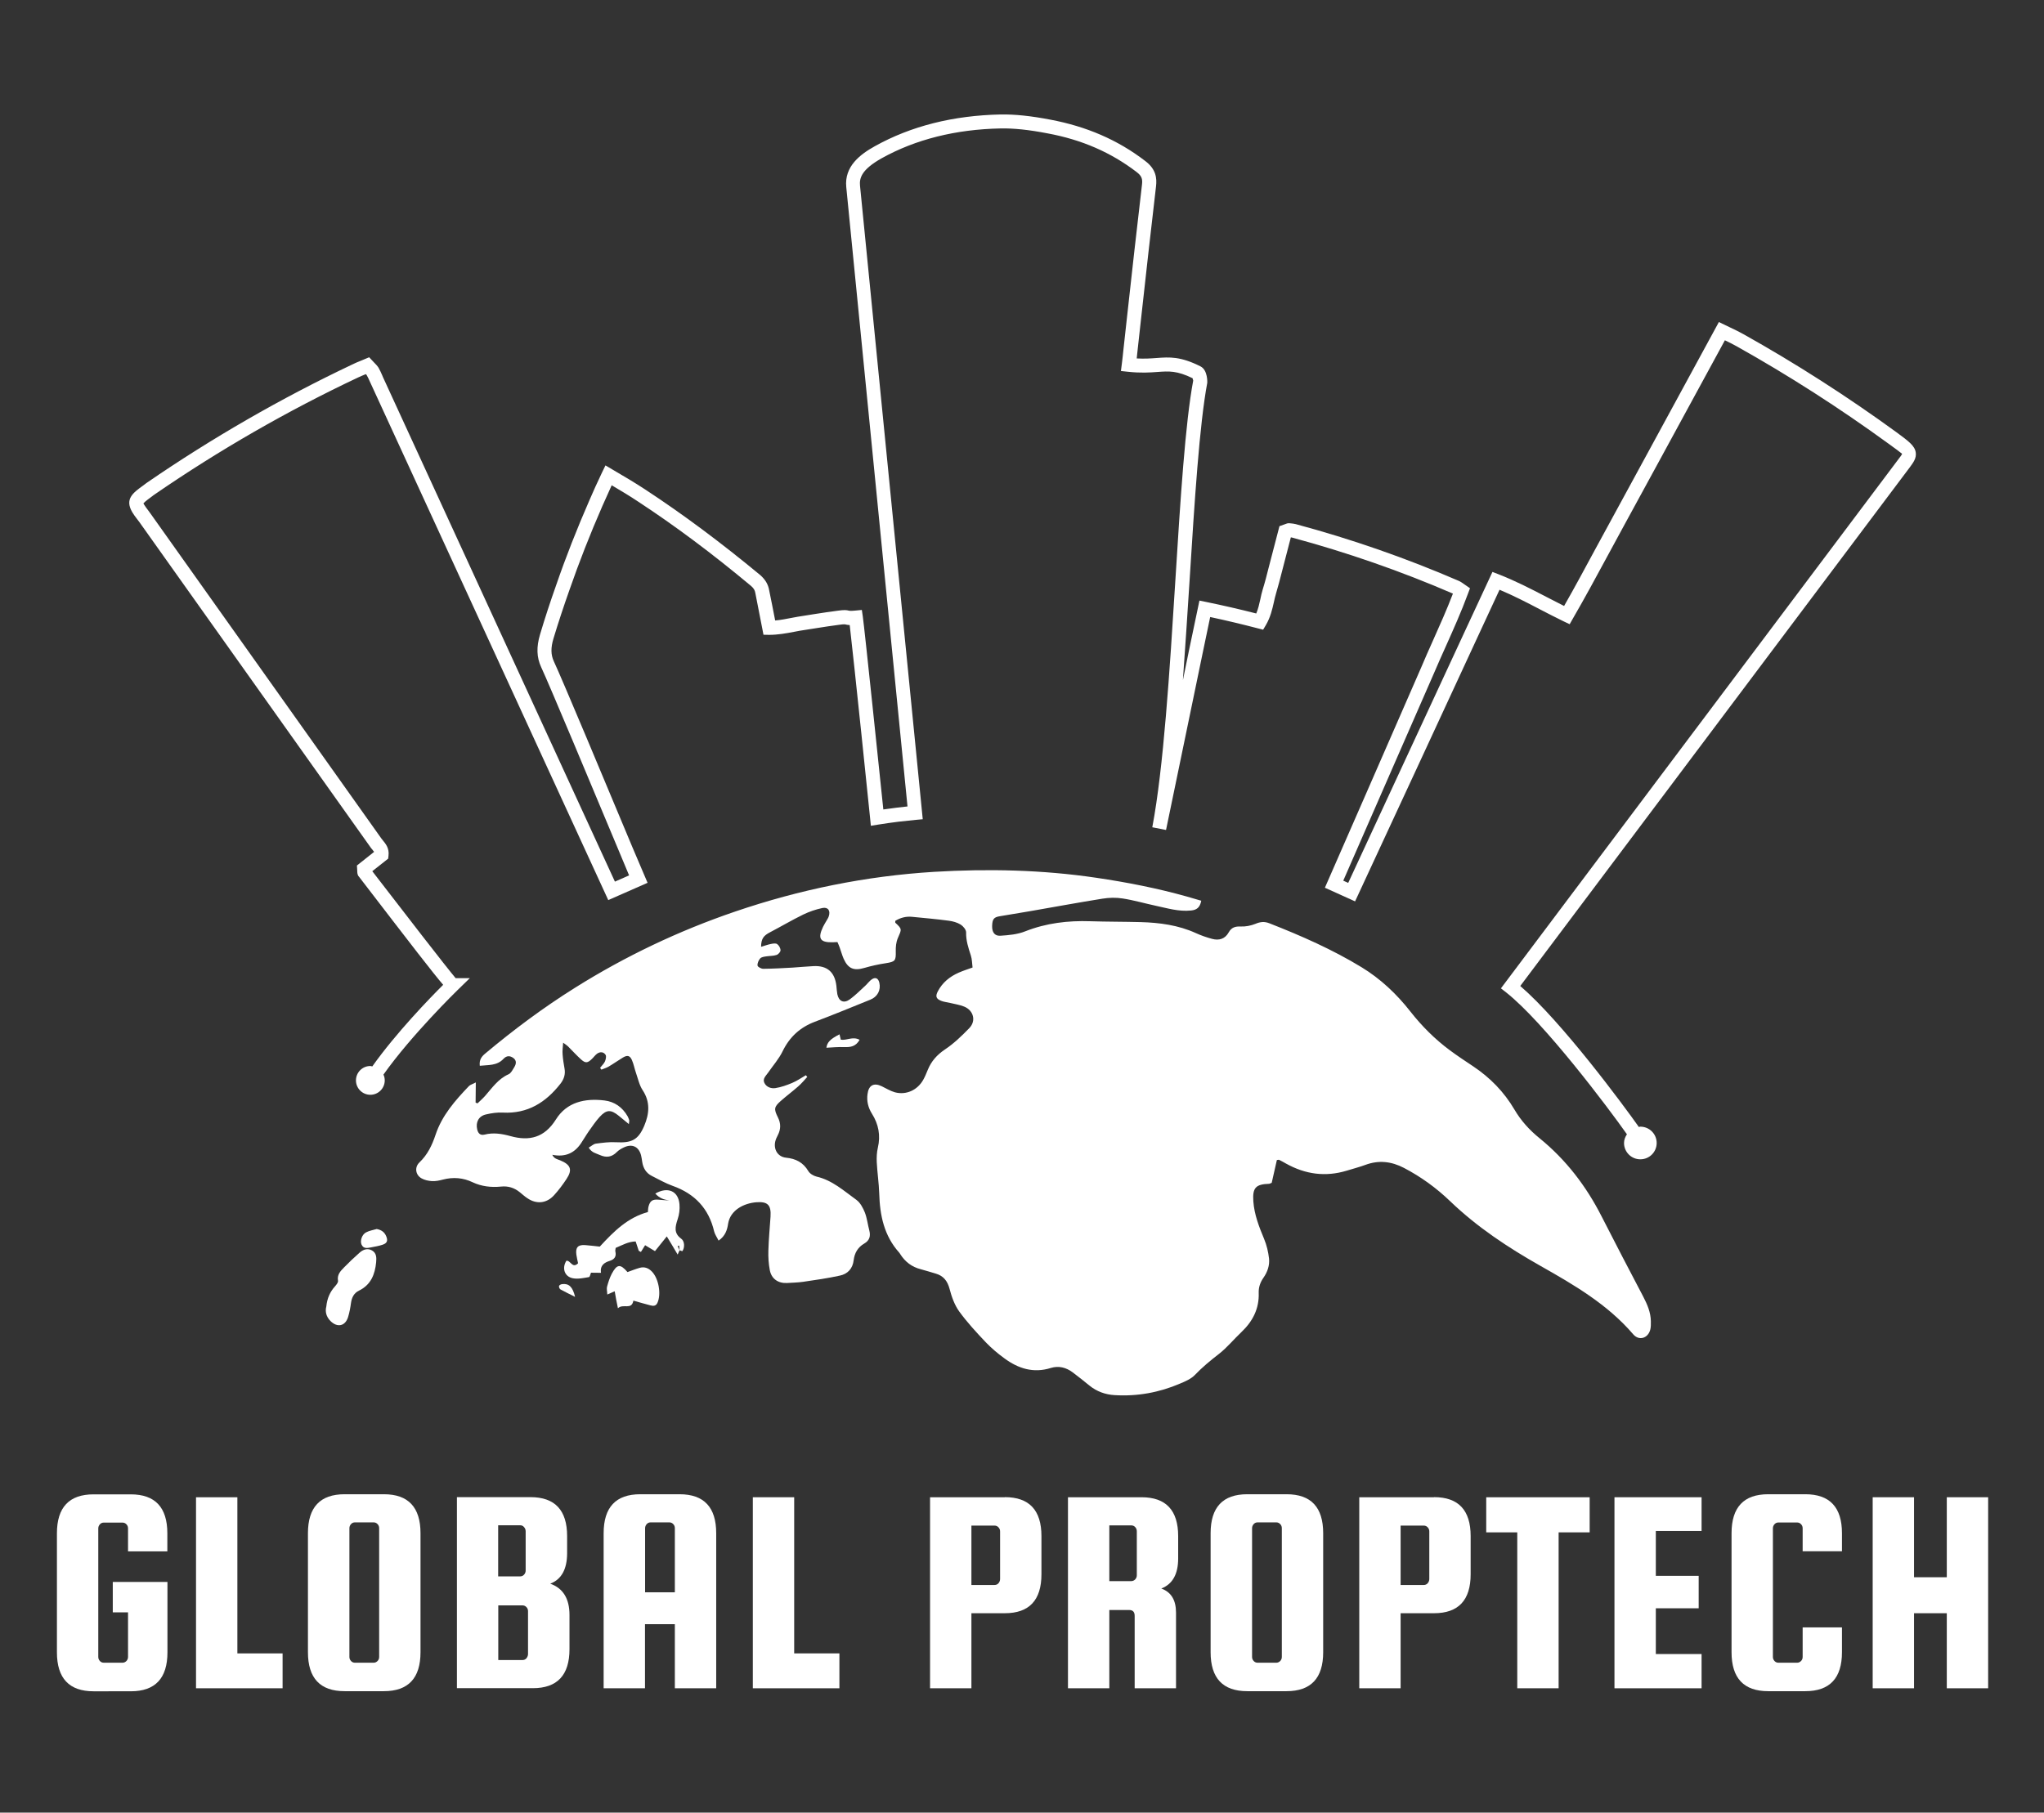 <?xml version="1.0" encoding="utf-8"?>
<!-- Generator: Adobe Illustrator 23.0.3, SVG Export Plug-In . SVG Version: 6.00 Build 0)  -->
<svg version="1.1" id="Layer_1" xmlns="http://www.w3.org/2000/svg" xmlns:xlink="http://www.w3.org/1999/xlink" x="0px" y="0px"
	 viewBox="0 0 1903 1688" style="enable-background:new 0 0 1903 1688;" xml:space="preserve">
<rect x="0" y="0" width="1903" height="1688" fill="#333333" stroke="none"/>
<style type="text/css">
	.st0{fill:#FFFFFF;}
</style>
<g>
	<path class="st0" d="M105,1501.5v-28.3h50.9v65.5c0,24.2-11.4,36.3-34.1,36.3H87.1c-22.7,0-34.1-12.1-34.1-36.3v-110.8
		c0-24.2,11.4-36.3,34.1-36.3h34.6c22.7,0,34.1,12.1,34.1,36.3v16.8h-36.6v-21.4c0-1.5-0.5-2.8-1.5-3.8c-1-1.1-2.3-1.6-3.7-1.6H96.7
		c-1.5,0-2.7,0.5-3.7,1.6c-1,1.1-1.5,2.4-1.5,3.8V1543c0,1.5,0.5,2.7,1.5,3.8c1,1.1,2.3,1.6,3.7,1.6H114c1.5,0,2.7-0.6,3.7-1.6
		c1-1.1,1.5-2.4,1.5-3.8v-41.5H105z"/>
	<path class="st0" d="M221,1539.7h42.1v32.5h-80.6v-177.9H221V1539.7z"/>
	<path class="st0" d="M391.5,1427.8v110.8c0,24.2-11.4,36.3-34.1,36.3h-36.6c-22.7,0-34.1-12.1-34.1-36.3v-110.8
		c0-24.2,11.4-36.3,34.1-36.3h36.6C380.1,1391.5,391.5,1403.6,391.5,1427.8z M353,1543v-119.9c0-1.5-0.5-2.8-1.5-3.8
		c-1-1.1-2.3-1.6-3.7-1.6h-17.3c-1.5,0-2.7,0.5-3.7,1.6c-1,1.1-1.5,2.4-1.5,3.8V1543c0,1.5,0.5,2.7,1.5,3.8c1,1.1,2.3,1.6,3.7,1.6
		h17.3c1.5,0,2.7-0.6,3.7-1.6C352.5,1545.8,353,1544.5,353,1543z"/>
	<path class="st0" d="M512.3,1474.8c11.9,4.2,17.9,13.9,17.9,29.1v31.9c0,24.2-11.4,36.3-34.1,36.3h-70.7v-177.9h68.5
		c22.7,0,34.1,12.1,34.1,36.3v16.2C527.9,1461.4,522.7,1470.8,512.3,1474.8z M484.2,1420.4h-20.4v47.6h20.4c1.5,0,2.7-0.5,3.7-1.6
		c1-1.1,1.5-2.4,1.5-3.8v-36.6c0-1.5-0.5-2.8-1.5-3.9C486.9,1420.9,485.7,1420.4,484.2,1420.4z M491.6,1540.3v-39.9
		c0-1.5-0.5-2.8-1.5-3.8c-1-1.1-2.3-1.6-3.7-1.6h-22.5v50.9h22.5c1.5,0,2.7-0.5,3.7-1.6C491.1,1543,491.6,1541.7,491.6,1540.3z"/>
	<path class="st0" d="M632.7,1391.5c22.7,0,34.1,12.1,34.1,36.3v144.4h-38.5v-59.7h-27.8v59.7H562v-144.4
		c0-24.2,11.4-36.3,34.1-36.3H632.7z M600.5,1482.8h27.8v-59.7c0-1.5-0.5-2.8-1.5-3.8c-1-1.1-2.3-1.6-3.7-1.6h-17.3
		c-1.5,0-2.7,0.5-3.7,1.6c-1,1.1-1.5,2.4-1.5,3.8V1482.8z"/>
	<path class="st0" d="M739.4,1539.7h42.1v32.5h-80.6v-177.9h38.5V1539.7z"/>
	<path class="st0" d="M935.5,1394.2c22.7,0,34.1,12.1,34.1,36.3v35.5c0,24.2-11.4,36.3-34.1,36.3h-31.1v69.9h-38.5v-177.9H935.5z
		 M931.1,1470.4v-44.3c0-1.5-0.5-2.7-1.5-3.8c-1-1.1-2.3-1.6-3.7-1.6h-21.5v55.3h21.5c1.5,0,2.7-0.5,3.7-1.6
		C930.6,1473.2,931.1,1471.9,931.1,1470.4z"/>
	<path class="st0" d="M1032.8,1499.3v72.9h-38.5v-177.9h68.5c22.7,0,34.1,12.1,34.1,36.3v20.6c0,14.7-5.2,24-15.7,28.1
		c9.2,3.3,13.7,10.8,13.7,22.5v70.4h-38.5v-67.4c0-3.7-1.7-5.5-5.2-5.5H1032.8z M1032.8,1420.4v52h20.4c1.5,0,2.7-0.6,3.7-1.6
		c1-1.1,1.5-2.4,1.5-3.8v-41c0-1.5-0.5-2.8-1.5-3.9c-1-1.1-2.3-1.6-3.7-1.6H1032.8z"/>
	<path class="st0" d="M1231.9,1427.8v110.8c0,24.2-11.4,36.3-34.1,36.3h-36.6c-22.7,0-34.1-12.1-34.1-36.3v-110.8
		c0-24.2,11.4-36.3,34.1-36.3h36.6C1220.6,1391.5,1231.9,1403.6,1231.9,1427.8z M1193.4,1543v-119.9c0-1.5-0.5-2.8-1.5-3.8
		c-1-1.1-2.3-1.6-3.7-1.6h-17.3c-1.5,0-2.7,0.5-3.7,1.6c-1,1.1-1.5,2.4-1.5,3.8V1543c0,1.5,0.5,2.7,1.5,3.8c1,1.1,2.3,1.6,3.7,1.6
		h17.3c1.5,0,2.7-0.6,3.7-1.6C1192.9,1545.8,1193.4,1544.5,1193.4,1543z"/>
	<path class="st0" d="M1335.1,1394.2c22.7,0,34.1,12.1,34.1,36.3v35.5c0,24.2-11.4,36.3-34.1,36.3H1304v69.9h-38.5v-177.9H1335.1z
		 M1330.7,1470.4v-44.3c0-1.5-0.5-2.7-1.5-3.8c-1-1.1-2.3-1.6-3.7-1.6H1304v55.3h21.5c1.5,0,2.7-0.5,3.7-1.6
		C1330.2,1473.2,1330.7,1471.9,1330.7,1470.4z"/>
	<path class="st0" d="M1383.7,1427v-32.7h96.3v32.7h-28.9v145.2h-38.5V1427H1383.7z"/>
	<path class="st0" d="M1541.6,1540.3h42.6v31.9h-81.1v-177.9h81.1v31.4h-42.6v41.8h39.9v30.2h-39.9V1540.3z"/>
	<path class="st0" d="M1678.3,1543v-27.5h36.6v23.1c0,24.2-11.4,36.3-34.1,36.3h-34.6c-22.7,0-34.1-12.1-34.1-36.3v-110.8
		c0-24.2,11.4-36.3,34.1-36.3h34.6c22.7,0,34.1,12.1,34.1,36.3v16.8h-36.6v-21.4c0-1.5-0.5-2.8-1.5-3.8c-1-1.1-2.3-1.6-3.7-1.6
		h-17.3c-1.5,0-2.7,0.5-3.7,1.6c-1,1.1-1.5,2.4-1.5,3.8V1543c0,1.5,0.5,2.7,1.5,3.8c1,1.1,2.3,1.6,3.7,1.6h17.3
		c1.5,0,2.7-0.6,3.7-1.6C1677.8,1545.8,1678.3,1544.5,1678.3,1543z"/>
	<path class="st0" d="M1782,1502.3v69.9h-38.5v-177.9h38.5v74.5h30.5v-74.5h38.5v177.9h-38.5v-69.9H1782z"/>
</g>
<path class="st0" d="M1783.6,421.4c-0.9-6.3-6.6-10.5-18-18.9c-45.6-33.2-93.6-64-142.6-91.4c-3.7-2.1-7.7-4-12.1-6.1l-10.6-5.1
	l-67.2,123.6c-10.6,19.6-21.2,39.1-31.9,58.6c-5.4,9.8-10.7,19.6-16,29.4c-9.4,17.4-19,35.3-29,52.8c-5.6-2.8-11.1-5.7-16.6-8.5
	c-14.8-7.7-28.8-14.9-44.4-21l-5.7-2.2l-25.7,55.3c-29.2,63-79.7,172.1-108.6,234.3l-4.6-2.1l35.8-81.9
	c22.2-50.8,43.6-99.6,48.7-111.4c3.5-8.2,7.1-16.3,10.8-24.5c7.2-16.1,14.7-32.8,20.9-49.7l1.8-4.8l-6.2-4.3c-1.4-1-2.6-1.8-4.1-2.5
	c-49-21.2-100.1-39-151.9-52.9c-1.6-0.4-3.3-0.6-5.5-0.8c-1.7-0.2-2.9,0.2-3,0.3l-6.7,2.4l-10.1,38.8c-1.7,6.8-3.4,13.5-5.5,20.2
	c-0.9,3-1.6,6-2.2,9c-1,4.6-2,9-3.8,13.3c-15.3-3.9-30.9-7.5-46.5-10.7l-6.4-1.3l-9.5,45.3c-1.5,7.5-3.6,17.4-5.9,28.8
	c2.2-30.1,4.2-61.5,6.2-92.5c4.7-74.8,9.2-145.5,16.5-184.5c0-0.1,0.6-11.7-6.3-15.2c-18.6-9.4-28.9-8.7-40.9-7.8
	c-5.3,0.4-11.1,0.8-18.5,0.4c0.2-1.9,0.4-3.8,0.6-5.7l3.3-29.9c4.6-41.6,9.2-83.2,14.1-124.8c0.8-7.3,0.2-15.8-10.1-23.5
	c-25.5-19.6-54.5-32.1-88.4-38.5c-18.3-3.5-33-5-46.1-4.8c-44.2,0.9-83.5,10.8-117.1,29.5c-13.5,7.5-28.7,18.7-26.7,38.2l57,576.7
	c-3.3,0.3-6.5,0.7-9.8,1.1c-4.3,0.5-8.5,1.1-12.7,1.7c-3.4-32.6-17.4-167.7-19.1-179.6l-0.9-6.2l-6.2,0.6c-4.5,0.4-5.3,0.2-5.7,0.1
	c-2.5-0.7-4.6-0.8-10.5,0c-7.1,0.9-14.3,2-21.4,3.1l-10,1.6c-3.9,0.5-7.8,1.3-11.7,2c-5.2,1-10.1,2-15.2,2.4
	c-1.9-9.7-3.7-19.1-5.6-28.2c-0.9-5.3-3.5-9.8-8.2-14C671,505.1,636,479,600.8,455.9c-9.4-6.2-19.4-12.1-31-18.9l-6.1-3.6l-3.1,6.4
	c-4.7,9.8-8.4,18.1-11.9,26.2c-11.4,26.1-21.9,52.7-31,79.2c-5.4,15.2-10.4,30.5-14.9,45.6c-3.5,11.7-3.2,21.3,1,30.4
	c7.3,15.5,48.4,113.9,73,172.7l8.9,21.3l-13.2,5.8l-216-469.9l-0.7-1.7c-1-2.3-2-4.5-3.4-7c-1.1-1.7-2.6-3.3-4.2-4.9l-4.5-4.8
	l-7.4,3.1c-3.3,1.3-5.9,2.4-8.7,3.8C261.4,371,197.2,408,136.8,449.5l-1.1,0.8c-0.9,0.6-1.8,1.3-2.1,1.6c-9.9,7.1-17.6,12.8-10.5,25
	c1.4,2.4,3,4.5,4.7,6.7l1.9,2.5c71.6,100.7,143.2,201.5,214.8,302.3c0.6,1,1.4,1.9,2.1,2.7c0.8,1,1.4,1.7,1.7,2.2l-16,12.7l0.3,4.9
	c0,1.3,0,4,1.6,5.5c49.5,64.5,69.4,90.3,78.4,100.7c-11.7,11.6-43.9,44.8-66,76c-0.6-0.1-1.2-0.4-1.8-0.4c-7.4,0-13.4,6-13.4,13.4
	c0,7.4,6,13.4,13.4,13.4s13.4-6,13.4-13.4c0-1.9-0.4-3.7-1.2-5.4c26.1-36.9,68.5-78.2,68.9-78.6l11.5-11.2h-13.2
	c-8.8-10.4-48.9-62.3-77.6-99.6l14.8-11.7l0.3-2.7c0.9-7-2.8-11.3-5.1-14.1c-0.5-0.6-1-1.2-1.5-1.9
	c-71.6-100.9-143.2-201.7-214.8-302.4l-2.1-2.9c-1.3-1.7-2.6-3.4-3.8-5.3c-0.5-0.8-0.7-1.3-0.9-1.5c1.3-1.7,6.2-5.2,8.2-6.7
	c0.5-0.4,1.1-0.9,2.6-1.9c59.8-41.1,123.4-77.7,189.1-108.7c2.3-1.1,4.6-2,7.2-3.1c0.4,0.4,0.7,0.7,0.9,1.1c1,1.7,1.8,3.5,2.6,5.3
	l222.2,483.4l36.6-16.1L588.8,789c-24.6-58.9-65.8-157.5-73.2-173.2c-2.8-6.1-2.9-12.6-0.3-21.2c4.5-14.9,9.5-30,14.8-45
	c9.1-26.2,19.4-52.5,30.7-78.3c2.7-6.2,5.5-12.4,8.7-19.4c8.8,5.2,16.8,10,24.3,15c34.8,22.8,69.3,48.6,105.5,78.8
	c2.4,2.1,3.5,3.9,3.9,6.4c2.2,11,4.4,22.2,6.6,33.8l1,5.2l5.3,0.1c8.1,0,15.8-1.4,23.1-2.8c3.6-0.7,7.2-1.4,11-1.9l10.2-1.6
	c7-1.1,14-2.2,21.1-3.1c4.5-0.6,5.1-0.4,5.6-0.3c1.1,0.3,2.2,0.5,4,0.6c3.9,33.1,18.9,178.4,19,180l0.7,6.9l6.8-1.1
	c6.2-1,12.6-1.9,19-2.7c5.3-0.6,10.6-1.2,16-1.7l6.5-0.6L800.7,173c-0.7-7.1,1.3-15,20.1-25.6c31.6-17.6,69-27,111-27.8
	c12-0.2,26,1.2,43.5,4.6c31.9,5.9,59,17.7,82.9,36c5,3.8,5.6,6.7,5,11.8c-4.9,41.5-9.5,83.2-14.1,124.8l-3.3,30
	c-0.3,3.6-0.8,7.2-1.2,10.8l-1,7.9l6.5,0.7c12,1.3,20.5,0.7,27.4,0.2c10.9-0.8,18.2-1.3,32.8,5.8c0.3,0.9,0.5,2.2,0.6,2.2
	c-7.4,39.4-11.9,110.4-16.6,185.7c-5.4,86-11,174.9-21.5,230.3l12.8,2.5c5-23.9,26.3-127.1,34.3-165.7l6.8-32.6
	c15,3.2,30,6.8,44.6,10.6l4.7,1.2l2.5-4.2c4.3-7.3,6-14.8,7.5-21.4c0.6-2.7,1.2-5.5,2-8.1c2.1-6.9,3.8-13.8,5.6-20.7l8.2-31.6
	c0.4,0.1,0.8,0.1,1.1,0.2c51.1,13.8,101.5,31.3,149.8,52.2c-5.7,14.9-12.3,29.7-18.8,44.2c-3.7,8.2-7.3,16.4-10.8,24.7
	c-5.1,11.7-26.4,60.5-48.6,111.3l-41,93.7l28.1,12.7l2.7-5.8c28.4-61.1,81.2-175.1,111.3-240.2l20.5-44.2
	c12.8,5.4,24.9,11.6,37.5,18.2c7.3,3.8,14.7,7.6,22.3,11.3l5.5,2.6l3-5.3c11.2-19.3,21.9-39.2,32.3-58.4
	c5.3-9.8,10.6-19.6,15.9-29.3c10.7-19.5,21.4-39.1,32-58.7l61.3-112.7c3.9,1.9,7.5,3.6,10.8,5.5c48.6,27.2,96.1,57.7,141.3,90.6
	c5.1,3.7,12.1,8.8,12.9,9.6c-0.2,0.8-2.1,3.4-3.1,4.6l-370.4,493.2l5,3.9c35.3,28,94.9,107.3,112.3,132c-1.6,2.4-2.7,5.1-2.7,8.1
	c0,8.4,6.8,15.2,15.2,15.2c8.4,0,15.2-6.8,15.2-15.2c0-8.4-6.8-15.2-15.2-15.2c-0.5,0-0.9,0.2-1.4,0.3
	c-14.7-20.8-71.7-98-110.4-131.3l362.8-483.2C1781.2,430.9,1784.4,426.7,1783.6,421.4z M344.4,808.7c-0.2-0.3-0.5-0.6-0.7-0.9
	C344,808.1,344.2,808.4,344.4,808.7L344.4,808.7z"/>
<g>
	<path class="st0" d="M669,1155.3c-1.5-3.1-3.4-5.7-4.1-8.5c-5-21.4-18.1-35.2-38.7-42.5c-6.7-2.4-12.9-6-19.3-9.2
		c-5.4-2.7-8.1-7.3-9-13.2c-0.3-2.1-0.6-4.2-1.1-6.2c-2.2-8-8.3-10.8-15.9-7.2c-2.4,1.1-4.8,2.5-6.6,4.3c-4.7,4.8-9.8,5.5-15.8,2.8
		c-3.5-1.6-7.6-2.1-10.4-6.9c2.5-1.4,4.5-3.4,6.7-3.7c6.2-0.8,12.6-1.7,18.8-1.3c14.4,0.8,20.6-2.1,26.2-15.3
		c4.7-11.1,5.8-22.2-1.5-33.2c-3.1-4.7-4.3-10.7-6.2-16.1c-1.4-4-2.1-8.2-3.8-12c-1.9-4.2-4.2-4.7-8.3-2.3
		c-4.5,2.7-8.8,5.8-13.4,8.5c-2.1,1.2-4.5,1.9-6.7,2.8c-0.4-0.6-0.8-1.1-1.2-1.7c1.5-2,3.5-3.7,4.5-5.9c0.8-1.9,1.5-4.8,0.6-6.2
		c-1.7-2.7-4.9-3.1-7.7-1.2c-1.9,1.3-3.3,3.4-5,5c-4,3.9-6,4.2-10.1,0.5c-4.3-3.9-8.2-8.2-12.3-12.3c-0.9-0.9-2-1.5-4.4-3.3
		c-0.3,4.4-0.8,7.7-0.5,10.8c0.3,4.5,1,8.9,1.8,13.3c1,5.4-0.6,10-3.8,14.1c-13.6,17.4-30.5,28.1-53.6,26.9
		c-5.2-0.3-10.6,0.5-15.7,1.7c-6.8,1.5-9.8,7.2-8.2,14c0.8,3.4,2.7,5.8,6.8,4.8c8.2-2.1,16.2-0.8,24.2,1.4
		c17.6,4.9,31.6,1.4,42.2-15.4c10.2-16.4,27.2-20,45.3-17.8c9.3,1.1,16.7,6.3,21.5,14.7c0.6,1.1,1.1,2.4,1.5,3.6
		c0.2,0.7-0.1,1.4-0.3,3.7c-3.7-3-6.6-5.4-9.5-7.8c-7.3-5.9-11.3-5.8-17.7,1.1c-3.7,4.1-6.8,8.7-10,13.2c-2.6,3.7-4.8,7.6-7.3,11.3
		c-6.2,9.3-14.8,13.2-26.8,10.8c1.8,3.8,4.8,4.1,7.2,5.1c10,4.1,11.8,8.8,6,17.5c-3.5,5.3-7.3,10.4-11.6,15.1
		c-7,7.7-16.5,8.5-25,2.6c-2.4-1.6-4.6-3.6-6.8-5.4c-5.2-4.2-10.8-6-17.6-5.3c-9,0.9-18-0.1-26.3-4c-9-4.3-18.2-5-27.8-2.5
		c-3.3,0.9-6.8,1.6-10.2,1.4c-3.3-0.2-6.9-1-9.7-2.6c-5.6-3.2-6.6-10.3-1.9-14.8c7.6-7.2,11.8-16.1,15-25.7
		c6-18.1,18.3-32,31.1-45.4c1.3-1.3,3.4-1.8,6.4-3.4c-0.1,7.2-0.2,13-0.2,18.8c0.6,0.2,1.2,0.5,1.8,0.7c2.3-2.3,4.8-4.4,7-6.9
		c6.6-7.5,12.2-15.9,21.9-20.2c2.3-1,3.8-4.2,5.3-6.6c1.8-2.9,2.4-6.1-0.8-8.5c-3.1-2.3-6.3-2.4-9.2,0.7c-6.1,6.6-14.1,5.6-22.1,6.5
		c-0.7-5.8,1.9-8.8,5.3-11.6c26.4-22.1,53.9-42.6,83.1-60.9c47-29.5,96.8-53.2,149.3-71.1c60.1-20.5,121.8-33.1,185.2-37
		c50.5-3,100.8-1.9,150.9,5.5c28.5,4.2,56.7,9.7,84.5,17.5c4.4,1.3,8.8,2.6,13.4,3.9c-1.2,6.4-4.3,8.6-9.5,9.1
		c-11.3,1.2-22-2.1-32.8-4.4c-10.3-2.2-20.5-5.2-30.9-6.8c-6.2-1-12.7-0.8-18.9,0.2c-22.4,3.6-44.7,7.7-67.1,11.6
		c-9.4,1.6-18.7,3.2-28.1,4.7c-5.8,0.9-7.2,2.6-7.4,9.2c-0.1,5.6,2.2,9.3,7.6,9c7.8-0.5,16-1.2,23.2-4.1
		c19.6-7.7,39.8-10.1,60.6-9.4c15.6,0.5,31.1,0.4,46.7,0.8c17.8,0.5,35.3,2.8,51.7,10.3c4.8,2.2,9.8,3.9,14.9,5.3
		c6.6,1.8,12.2,0.1,15.6-6.1c2.6-4.6,6.1-5.6,11.2-5.4c4.6,0.2,9.5-0.8,13.7-2.5c4.5-1.9,8.3-2.3,12.9-0.5
		c29.6,11.6,58.7,24.4,85.8,40.9c17.6,10.7,32.8,25,45.6,41.4c10.7,13.6,22.8,25.7,36.7,36c7,5.2,14.3,10,21.5,14.8
		c15.9,10.6,28.9,23.9,38.6,40.4c6.1,10.4,14.1,19.2,23.4,26.7c24.6,20,43.4,44.6,57.7,72.7c12.7,25,25.7,49.8,38.7,74.6
		c3.8,7.3,7.1,14.8,7.2,23.2c0,2.6,0.1,5.4-0.6,7.9c-2.2,8-10.5,10.4-15.8,4.2c-23.9-27.9-55-46-86.3-63.7
		c-30.2-17.1-59-36.1-84.2-60.3c-12.8-12.3-27.1-22.7-43-31c-11.7-6.1-23.5-7.4-35.9-2.8c-5.7,2.1-11.6,3.6-17.4,5.4
		c-19.8,6-38.6,3.4-56.6-6.7c-2.1-1.2-4.1-2.3-6.3-3.4c-0.4-0.2-1,0.1-2.1,0.2c-1.6,7.1-3.3,14.4-4.8,21.2c-1.4,0.5-1.9,0.9-2.3,0.9
		c-12.6,0.4-15.7,3.7-14.8,16.4c0.9,12.3,5.3,23.6,10,34.9c2.4,5.7,3.9,12.1,4.6,18.2c0.7,6.4-1.4,12.6-5.2,18
		c-3,4.3-4.6,9-4.4,14.1c0.5,14.8-5.6,26.5-16.1,36.5c-7.1,6.7-13.4,14.5-21,20.4c-7.9,6.1-15.5,12.4-22.4,19.6
		c-3.5,3.6-8.8,5.9-13.6,7.9c-19.5,8.4-39.9,12.1-61.1,10.8c-8.5-0.5-16.5-3.3-23.4-8.9c-5.1-4.2-10.3-8.3-15.6-12.3
		c-6.1-4.6-13.1-6.3-20.3-4.1c-16.2,5.1-30.3,0.6-43.2-8.9c-6.2-4.5-12.1-9.5-17.4-15c-8.7-9.2-17.4-18.6-24.8-28.8
		c-4.3-6-7-13.6-8.9-20.9c-2-7.5-5.7-12.2-13-14.3c-4.6-1.3-9.1-2.8-13.7-4c-8.4-2.1-14.7-6.9-19.3-14.2c-0.3-0.4-0.5-0.9-0.9-1.3
		c-14.1-15.7-18-34.7-18.6-55c-0.3-9.7-1.8-19.4-2.3-29.2c-0.2-4.4,0-9.1,1-13.4c2.7-11.5,0.7-22-5.5-31.8c-3.5-5.6-5-11.7-4.1-18.2
		c1-8.3,5.9-10.9,13.3-7.3c4,1.9,7.9,4.4,12.2,5.6c10.5,2.8,20.9-2,26.3-11.5c1.7-3,3-6.2,4.3-9.4c3.3-8.1,8.6-14,16-19
		c8.3-5.5,15.6-12.6,22.6-19.8c6.6-6.7,4.1-16.5-4.7-20.1c-4.1-1.7-8.6-2.3-13-3.4c-2.8-0.7-5.8-0.9-8.5-2c-4.7-1.9-5.4-4.2-3.1-8.7
		c4.3-8.3,11.2-13.9,19.7-17.6c3.9-1.7,7.9-3,12.7-4.7c-0.5-3.6-0.4-7.6-1.6-11.2c-2.3-7.1-4.6-13.9-4.4-21.6c0-2.4-2.7-5.7-5.1-7.2
		c-3.3-2-7.3-3.1-11.2-3.6c-11.3-1.5-22.6-2.5-33.9-3.6c-5.7-0.6-10.9,0.8-15.7,3.7c0,0.8-0.2,1.5,0,1.8c6.4,6,6,5.9,2.3,14.4
		c-1.6,3.7-2,8.2-1.9,12.2c0.2,8.8-0.5,9.7-9.3,11.1c-6.7,1-13.5,2.5-20,4.4c-9.6,2.8-15,0.8-19.2-8.5c-1.5-3.4-2.4-7-3.7-10.5
		c-0.6-1.7-1.3-3.3-2.1-5.1c-1.7,0.1-3,0.1-4.3,0.2c-11.9,0.3-14.3-3.5-9.1-14.4c0.9-1.9,2.1-3.7,3.1-5.5c0.8-1.4,1.7-2.7,2.2-4.2
		c1.8-5.3-0.6-8.9-6-7.8c-6.1,1.3-12.2,3.4-17.8,6.1c-10.4,5.1-20.4,11-30.7,16.4c-6.2,3.2-8.4,6-8.5,13.6c3.2-0.9,6.1-2,9-2.6
		c2-0.4,4.6-0.9,6,0.1c1.7,1.2,3.1,3.8,3.1,5.8c0,1.5-2.1,3.8-3.7,4.3c-2.9,1-6.2,0.8-9.4,1.3c-2,0.3-4.6,0.6-5.8,1.9
		c-1.5,1.7-2.8,4.6-2.5,6.7c0.2,1.3,3.6,3.1,5.5,3c9-0.1,17.9-0.6,26.9-1.1c6.6-0.4,13.2-1.1,19.8-1.4c12.7-0.6,19.7,5.6,21.2,18.3
		c0.3,2.6,0.4,5.3,0.9,7.9c1.4,6.7,6.1,8.8,11.7,4.7c5.3-3.9,9.9-8.6,14.8-13.1c1.9-1.8,3.5-4.1,5.6-5.5c3.4-2.3,6-1,7,3.1
		c1.6,7-1.7,13.2-8.5,15.9c-17.1,6.9-34.2,14-51.5,20.5c-13.8,5.2-23.6,14.2-30.1,27.6c-3.4,7-8.8,13.1-13.3,19.6
		c-2,3-5.6,5.8-3.6,9.8c1.9,3.9,6.3,5.4,10.2,4.8c5.3-0.8,10.6-2.7,15.6-4.8c4.5-1.9,8.6-4.7,12.8-7.2c0.4,0.5,0.9,1.1,1.3,1.6
		c-2.7,2.9-5.3,6.1-8.3,8.7c-5.3,4.7-11.1,9-16.4,13.7c-6.2,5.5-6.5,7.5-2.7,15.1c2.9,5.7,2.9,11.1,0,16.7c-1,1.9-1.9,3.8-2.4,5.9
		c-1.7,7.5,2.4,14.3,10,15.1c9.1,0.9,16,4.4,20.8,12.5c1.4,2.4,4.8,4.4,7.6,5.1c14.8,3.4,25.6,13.4,37.3,21.8
		c3.5,2.6,6,7.4,7.7,11.6c2.1,5.4,2.7,11.3,4.2,16.9c1.3,5.2,0.2,9.2-4.8,12.1c-5.9,3.4-9,8.8-9.8,15.5c-0.9,7.8-5.6,12.8-12.8,14.3
		c-11.3,2.5-22.8,4.1-34.3,5.8c-4.9,0.7-10,0.8-15,1.1c-8.2,0.4-14.5-3.9-16-12.1c-1.1-5.9-1.5-12.1-1.3-18.1
		c0.3-10.6,1.3-21.1,2-31.6c0.7-10.8-2.6-14.2-13.2-13.4c-11.4,0.9-24.2,7.1-26.3,20C677.1,1145.1,675.3,1151.1,669,1155.3z"/>
	<path class="st0" d="M632.7,1164.3c-0.4,0.9-0.8,1.8-1.8,4c-3.6-6.1-6.6-11.2-10.1-16.9c-3.7,4.6-7.2,9-11,13.7
		c-2.9-1.8-5.4-3.2-9.2-5.5c-1.1,1.8-2.5,4-3.9,6.3c-0.7-0.4-1.4-0.7-2-1.1c-0.9-2.8-1.9-5.5-2.9-8.7c-6.8,0.1-12.4,3.4-18.6,6
		c-0.1,1.2-0.5,2.2-0.3,3.2c1.1,4.7-0.6,7.4-5.3,8.9c-4.8,1.5-9.1,4.1-8.1,11.1c-3.2,0-6.2-0.1-9.3-0.1c-0.6,1.4-1,4-1.9,4.1
		c-4.9,0.8-10.1,2-14.8,1.1c-7.9-1.4-10.6-9.4-6.2-16.3c3.9-0.7,5.5,7.7,10.9,2.3c-0.5-2.4-1.2-5.2-1.6-8c-0.9-6.8,1.5-9.4,8.3-8.9
		c5,0.4,9.9,1,13.5,1.4c13.2-14.3,25.9-27,44.8-32.2c0.2-1.6,0.1-3.4,0.6-5.2c1.4-5.2,3.7-6.8,9.3-6.3c3.4,0.2,6.7,0.7,10.2,0.6
		c-5.2-0.4-9.6-2.2-13.2-6.3c11.6-6.7,21.5-2.4,22.5,10c0.4,4.6-0.2,9.5-1.7,13.9c-2.3,7-3.8,13,3.4,18.2c3.2,2.3,3.3,8.4,1,11.5
		C635.3,1165.3,633.7,1164.6,632.7,1164.3c-0.1-1.5-0.3-3-0.4-4.4c-0.5,0.2-1,0.4-1.4,0.6C631.5,1161.8,632.1,1163,632.7,1164.3z"/>
	<path class="st0" d="M303.8,1216.7c0.8-7.8,3.5-13.7,8.1-18.8c1.3-1.5,3.1-3.7,2.8-5.2c-1-5.7,2.3-9,5.6-12.4
		c4.6-4.7,9.4-9.3,14.3-13.6c3.3-3,7.4-4.6,11.6-2.3c4.4,2.4,4.4,6.8,4,11.1c-1.1,11.3-4.9,21-16,26.4c-4.7,2.3-6.7,6.4-7.4,11.4
		c-0.6,4.4-1.4,8.9-2.7,13.1c-2.6,8.6-10,10.2-16.4,3.8C303.6,1226.1,302.6,1221.2,303.8,1216.7z"/>
	<path class="st0" d="M572.3,1202.5c-2.1,0.9-3.9,1.7-6.9,3c-0.1-3.1-0.8-5.4-0.2-7.4c1.1-4,2.4-8.1,4.3-11.8
		c4.9-9.2,8-9.5,14.7-1.7c3.7-1.3,7.4-2.8,11.2-3.9c4.5-1.3,8.3,0.1,11.5,3.4c6.3,6.4,8.9,21,5.2,29.1c-1.4,3.2-3.9,3.1-6.6,2.4
		c-5.1-1.3-10.1-2.8-15.8-4.4c-1.7,9.2-9.5,2.4-14.4,7.1C574,1212.4,573.2,1207.6,572.3,1202.5z"/>
	<path class="st0" d="M350.7,1144.5c4.3,0.8,7.2,2.8,8.8,6.6c1.8,4.1,1,6.6-3.2,8c-3.5,1.2-7.1,1.8-10.8,2.5c-3.3,0.6-7,1.6-8.9-2.6
		c-1.6-3.6,0.5-9.7,4.5-11.5C344,1146,347.4,1145.5,350.7,1144.5z"/>
	<path class="st0" d="M800.3,968.3c-3.5,6.3-8.5,7-14.3,6.8c-5.6-0.2-11.2,0.3-16.6,0.6c0.7-5,3.4-8,12.2-12.5
		c0.4,1.7,0.8,3.3,1.2,5C788.3,969.1,793.9,964.9,800.3,968.3z"/>
	<path class="st0" d="M535.4,1207.7c-5.6-2.8-9.7-4.8-13.7-7c-0.8-0.5-1.5-2.4-1.2-3.2c0.3-0.9,1.9-1.6,3-1.7
		C529.6,1195.1,533.2,1198.3,535.4,1207.7z"/>
</g>
</svg>
